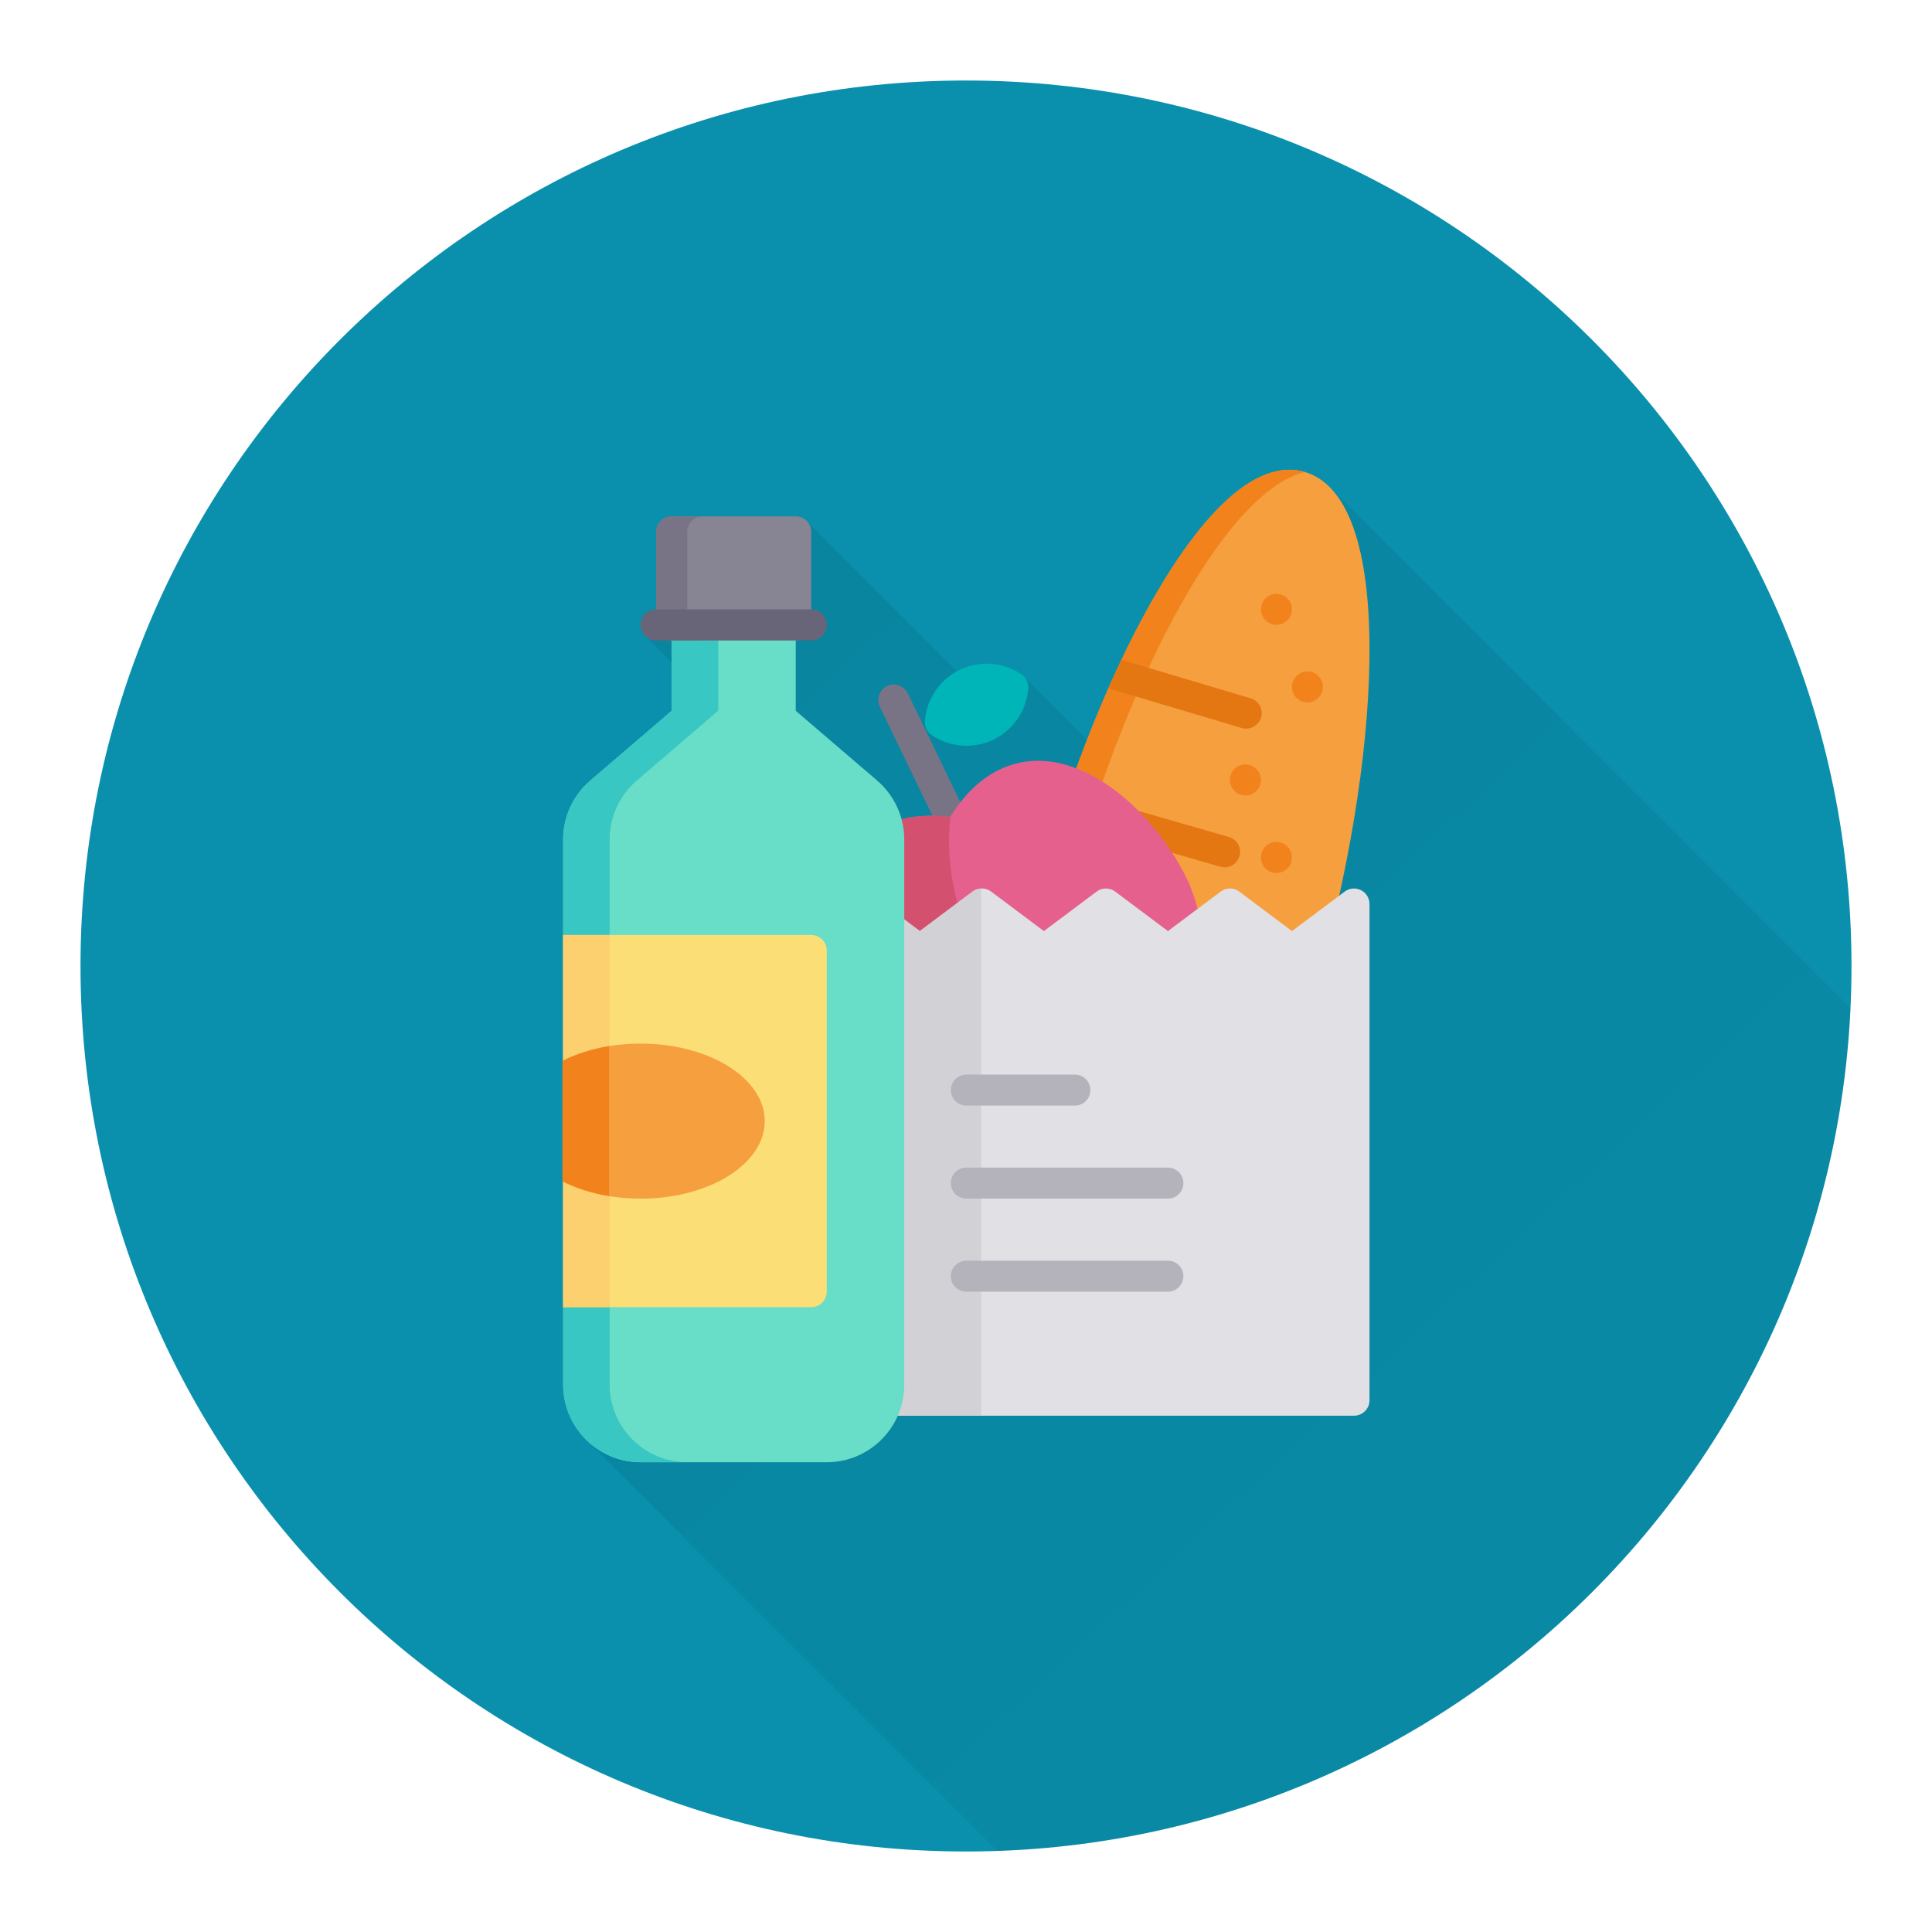<svg version="1.1" xmlns="http://www.w3.org/2000/svg" xmlns:xlink="http://www.w3.org/1999/xlink" width="48" height="48"><defs><linearGradient x1="13.975" y1="11.672" x2="74.683" y2="76.987" gradientUnits="userSpaceOnUse" id="color-1"><stop offset="0" stop-color="#000000" stop-opacity="0.08"></stop><stop offset="1" stop-color="#000000" stop-opacity="0"></stop></linearGradient><filter id="dropshadow-base"><feColorMatrix type="matrix" values="0 0 0 0 0  0 0 0 0 0  0 0 0 0 0  0 0 0 .8 0"></feColorMatrix> <feOffset dx="0" dy="1"></feOffset> <feGaussianBlur stdDeviation="1"></feGaussianBlur> <feComposite in="SourceGraphic"></feComposite></filter><filter id="dropshadow-banner" x="-10%" y="-10%" width="120%" height="130%"><feColorMatrix type="matrix" values="0 0 0 0 0  0 0 0 0 0  0 0 0 0 0  0 0 0 .4 0"></feColorMatrix> <feOffset dx="0" dy="1"></feOffset> <feGaussianBlur stdDeviation="0.5"></feGaussianBlur> <feComposite in="SourceGraphic"></feComposite></filter></defs><g fill="none" fill-rule="nonzero" stroke="none" stroke-width="none" stroke-linecap="butt" stroke-linejoin="miter" stroke-miterlimit="10" stroke-dasharray="" stroke-dashoffset="0" font-family="none" font-weight="none" font-size="none" text-anchor="none" style="mix-blend-mode: normal"><path d="M2,24c0,-12.15 9.85,-22 22,-22c12.15,0 22,9.85 22,22c0,12.15 -9.85,22 -22,22c-12.15,0 -22,-9.85 -22,-22z" id="base 1 5" fill="#0a90ad" stroke-width="1"></path><path d="M28.839,14.552c1.284,-2.136 2.513,-3.115 3.553,-2.833c0.001,0 0.002,0.001 0.003,0.001c0.238,0.065 0.45,0.192 0.637,0.379l12.942,12.942c-0.532,11.409 -9.754,20.546 -21.197,20.945l-10.223,-10.223c-0.349,-0.349 -0.565,-0.83 -0.565,-1.361l0,-1.926l-0,-0l0,-3.112l-0.016,-0.016v-2.991c0.005,-0.003 0.011,-0.005 0.016,-0.008v-3.12h0v-2.373c0,-0.563 0.245,-1.096 0.673,-1.463l2.024,-1.735l0,-1.204l-0.658,-0.658c-0.07,-0.07 -0.113,-0.166 -0.113,-0.272c0,-0.213 0.172,-0.385 0.385,-0.385v-1.926c0,-0.213 0.172,-0.385 0.385,-0.385h0.771l0,0h2.311c0.106,0 0.203,0.043 0.272,0.113l3.735,3.735c0.022,-0.012 0.044,-0.023 0.066,-0.034c0.493,-0.238 1.082,-0.195 1.536,0.113c0.02,0.014 0.039,0.029 0.056,0.046l1.573,1.573c0.564,-1.448 1.185,-2.749 1.83,-3.822z" fill="url(#color-1)" stroke-width="1"></path><path transform="translate(-5.588,-5.588) scale(1.233,1.233)" d="M23.303,20.972c0.007,0 0.014,0 0.021,0l-1.061,-2.196c-0.075,-0.155 -0.01,-0.342 0.145,-0.417c0.155,-0.075 0.342,-0.01 0.417,0.145l1.061,2.196c0.545,-0.697 1.16,-0.847 1.613,-0.836c0.243,0.006 0.486,0.06 0.723,0.151c0.513,-1.407 1.095,-2.668 1.703,-3.68c1.042,-1.732 2.039,-2.527 2.882,-2.298c0.001,0 0.002,0.001 0.003,0.001c0.842,0.231 1.299,1.42 1.32,3.44c0.016,1.461 -0.198,3.232 -0.609,5.104l0.11,-0.083c0.095,-0.071 0.221,-0.082 0.327,-0.029c0.106,0.053 0.173,0.161 0.173,0.279v10c0,0.173 -0.14,0.312 -0.312,0.312h-9.193c-0.242,0.551 -0.793,0.937 -1.432,0.937h-3.75c-0.862,0 -1.562,-0.701 -1.562,-1.562v-1.563h-0l0,-2.53c-0.004,-0.002 -0.009,-0.004 -0.013,-0.006v-2.426c0.004,-0.002 0.009,-0.004 0.013,-0.006l0,-2.531h0v-1.925c0,-0.457 0.199,-0.889 0.546,-1.186l1.642,-1.407l0,-1.419c-0.002,0 -0.003,-0 -0.005,-0h-0.308c-0.173,0 -0.312,-0.14 -0.312,-0.312c0,-0.173 0.14,-0.312 0.312,-0.312v-1.562c0,-0.173 0.14,-0.312 0.312,-0.312h0.625c-0.002,0 -0.003,0 -0.005,0h1.88c0.173,0 0.312,0.14 0.312,0.312v1.562c0.173,0 0.312,0.14 0.312,0.312c-0,0.173 -0.14,0.312 -0.312,0.312h-0.308c-0.002,0 -0.003,0 -0.005,0v1.419l1.642,1.407c0.241,0.206 0.41,0.478 0.491,0.778c0.177,-0.044 0.376,-0.069 0.601,-0.069zM25.256,18.405c-0.033,0.444 -0.302,0.84 -0.703,1.033c-0.172,0.083 -0.357,0.124 -0.543,0.124c-0.247,0 -0.493,-0.073 -0.704,-0.215c-0.093,-0.063 -0.145,-0.17 -0.136,-0.282c0.033,-0.444 0.302,-0.84 0.703,-1.033c0.4,-0.193 0.878,-0.158 1.246,0.092c0.093,0.063 0.145,0.17 0.136,0.282z" fill="none" stroke-width="0"></path><g id="Layer_1 2" stroke-width="1"><path d="M34.024,15.961c-0.027,-2.492 -0.591,-3.959 -1.631,-4.242c-1.04,-0.283 -2.269,0.697 -3.553,2.833c-1.187,1.974 -2.292,4.72 -3.111,7.732c-0.819,3.012 -1.256,5.94 -1.231,8.243c0.027,2.492 0.591,3.959 1.631,4.242c0.117,0.032 0.236,0.048 0.358,0.048c0.959,0 2.055,-0.985 3.195,-2.88c1.187,-1.974 2.292,-4.72 3.111,-7.732c0.819,-3.012 1.256,-5.94 1.231,-8.243z" fill="#f59f3f"></path><path d="M25.268,30.527c-0.025,-2.303 0.413,-5.231 1.231,-8.243c0.819,-3.012 1.923,-5.758 3.111,-7.732c0.987,-1.641 1.941,-2.599 2.802,-2.827c-0.006,-0.002 -0.013,-0.004 -0.019,-0.006c-1.04,-0.283 -2.269,0.697 -3.553,2.833c-1.187,1.974 -2.292,4.72 -3.111,7.732c-0.819,3.012 -1.256,5.94 -1.231,8.243c0.027,2.492 0.591,3.959 1.631,4.242c0.117,0.032 0.236,0.048 0.358,0.048c0.129,0 0.26,-0.018 0.393,-0.054c-1.028,-0.295 -1.585,-1.759 -1.612,-4.236z" fill="#f2821c"></path><g fill="#e57712"><path d="M30.962,18.103c0.166,0 0.319,-0.108 0.369,-0.275c0.061,-0.204 -0.055,-0.418 -0.259,-0.479l-3.212,-0.956c-0.109,0.23 -0.217,0.466 -0.323,0.708l3.316,0.987c0.037,0.011 0.074,0.016 0.11,0.016z"></path><path d="M30.425,21.55c0.167,0 0.321,-0.11 0.37,-0.279c0.059,-0.204 -0.059,-0.418 -0.264,-0.477l-3.989,-1.148c-0.083,0.241 -0.165,0.485 -0.245,0.731l4.022,1.157c0.036,0.01 0.071,0.015 0.107,0.015z"></path></g><g fill="#f2821c"><path d="M31.328,15.139c0,-0.213 0.172,-0.385 0.385,-0.385c0.213,0 0.385,0.172 0.385,0.385c0,0.213 -0.172,0.385 -0.385,0.385c-0.213,0 -0.385,-0.172 -0.385,-0.385z"></path><path d="M32.098,17.066c0,-0.213 0.172,-0.385 0.385,-0.385c0.213,0 0.385,0.172 0.385,0.385c0,0.213 -0.172,0.385 -0.385,0.385c-0.213,0 -0.385,-0.172 -0.385,-0.385z"></path><path d="M30.557,19.377c0,-0.213 0.172,-0.385 0.385,-0.385c0.213,0 0.385,0.172 0.385,0.385c0,0.213 -0.172,0.385 -0.385,0.385c-0.213,0 -0.385,-0.172 -0.385,-0.385z"></path><path d="M31.328,21.303c0,-0.213 0.172,-0.385 0.385,-0.385c0.213,0 0.385,0.172 0.385,0.385c0,0.213 -0.172,0.385 -0.385,0.385c-0.213,0 -0.385,-0.172 -0.385,-0.385z"></path></g><path d="M25.38,16.754c-0.454,-0.308 -1.043,-0.352 -1.536,-0.113c-0.493,0.238 -0.825,0.727 -0.866,1.274c-0.01,0.138 0.054,0.27 0.168,0.348c0.26,0.176 0.563,0.266 0.867,0.266c0.228,0 0.458,-0.05 0.669,-0.153c0.494,-0.238 0.825,-0.727 0.866,-1.274c0.01,-0.138 -0.054,-0.27 -0.168,-0.347z" fill="#00b5b8"></path><path d="M23.714,20.9c-0.143,0 -0.281,-0.08 -0.347,-0.218l-1.508,-3.122c-0.093,-0.192 -0.012,-0.422 0.179,-0.515c0.192,-0.093 0.422,-0.012 0.515,0.179l1.508,3.122c0.093,0.192 0.012,0.422 -0.179,0.515c-0.054,0.026 -0.111,0.038 -0.167,0.038z" fill="#787485"></path><path d="M29.481,21.824c-0.688,-1.424 -2.157,-2.885 -3.632,-2.922c-0.629,-0.016 -1.512,0.221 -2.241,1.393c-1.371,-0.158 -2.105,0.387 -2.484,0.89c-0.888,1.179 -0.656,3.238 0.032,4.662c0.516,1.068 1.442,1.74 2.677,1.945c0.253,0.042 0.513,0.062 0.778,0.062c0.803,0 1.64,-0.19 2.384,-0.549c0.989,-0.478 1.845,-1.271 2.347,-2.175c0.608,-1.094 0.656,-2.238 0.14,-3.306z" fill="#e6608d"></path><path d="M27.643,25.541c-0.264,0 -0.525,-0.021 -0.778,-0.062c-1.235,-0.204 -2.161,-0.877 -2.677,-1.945c-0.461,-0.954 -0.716,-2.192 -0.569,-3.26c-0.004,0.007 -0.009,0.014 -0.013,0.021c-1.371,-0.158 -2.105,0.387 -2.484,0.89c-0.888,1.179 -0.656,3.238 0.032,4.662c0.516,1.068 1.442,1.74 2.677,1.945c0.253,0.042 0.513,0.062 0.778,0.062c0.803,0 1.64,-0.19 2.384,-0.549c0.927,-0.448 1.736,-1.172 2.248,-2.005c-0.523,0.16 -1.068,0.243 -1.598,0.243z" fill="#d4506f"></path><path d="M33.812,22.115c-0.131,-0.065 -0.287,-0.051 -0.403,0.036l-1.31,0.982l-1.31,-0.982c-0.137,-0.103 -0.325,-0.103 -0.462,0l-1.31,0.982l-1.31,-0.982c-0.137,-0.103 -0.325,-0.103 -0.462,0l-1.31,0.982l-1.31,-0.982c-0.137,-0.103 -0.325,-0.103 -0.462,0l-1.31,0.982l-1.31,-0.982c-0.137,-0.103 -0.325,-0.103 -0.462,0l-1.31,0.982l-1.31,-0.982c-0.117,-0.088 -0.273,-0.102 -0.403,-0.036c-0.131,0.065 -0.213,0.199 -0.213,0.345v12.328c0,0.213 0.172,0.385 0.385,0.385h15.41c0.213,0 0.385,-0.172 0.385,-0.385v-12.328c-0,-0.146 -0.083,-0.279 -0.213,-0.345z" fill="#e1e0e4"></path><path d="M24.162,22.151l-1.31,0.982l-1.31,-0.982c-0.137,-0.103 -0.325,-0.103 -0.462,0l-1.31,0.982l-1.31,-0.982c-0.117,-0.088 -0.273,-0.102 -0.403,-0.036c-0.131,0.065 -0.213,0.199 -0.213,0.345v12.328c0,0.213 0.172,0.385 0.385,0.385h6.148v-13.097c-0.076,0.003 -0.151,0.028 -0.215,0.076z" fill="#d2d1d6"></path><g fill="#b4b2bb"><path d="M26.705,27.468h-2.697c-0.213,0 -0.385,-0.172 -0.385,-0.385c0,-0.213 0.172,-0.385 0.385,-0.385h2.697c0.213,0 0.385,0.172 0.385,0.385c0,0.213 -0.172,0.385 -0.385,0.385z"></path><path d="M29.016,29.779h-5.008c-0.213,0 -0.385,-0.172 -0.385,-0.385c0,-0.213 0.172,-0.385 0.385,-0.385h5.008c0.213,0 0.385,0.172 0.385,0.385c0,0.213 -0.172,0.385 -0.385,0.385z"></path><path d="M29.016,32.091h-5.008c-0.213,0 -0.385,-0.172 -0.385,-0.385c0,-0.213 0.172,-0.385 0.385,-0.385h5.008c0.213,0 0.385,0.172 0.385,0.385c0,0.213 -0.172,0.385 -0.385,0.385z"></path></g><path d="M21.794,19.394l-2.024,-1.735v-2.134c0,-0.213 -0.172,-0.385 -0.385,-0.385h-2.312c-0.213,0 -0.385,0.172 -0.385,0.385v2.134l-2.024,1.735c-0.427,0.366 -0.673,0.899 -0.673,1.463v13.546c0,1.062 0.864,1.926 1.926,1.926h4.623c1.062,0 1.926,-0.864 1.926,-1.926v-13.546c-0,-0.563 -0.245,-1.096 -0.673,-1.463z" fill="#68dec8"></path><path d="M15.147,34.402v-13.546c0,-0.563 0.245,-1.096 0.673,-1.463l2.024,-1.735v-2.134c0,-0.213 0.172,-0.385 0.385,-0.385h-1.156c-0.213,0 -0.385,0.172 -0.385,0.385v2.134l-2.024,1.735c-0.427,0.366 -0.673,0.899 -0.673,1.463v13.546c0,1.062 0.864,1.926 1.926,1.926h1.156c-1.062,0 -1.926,-0.864 -1.926,-1.926z" fill="#38c7c2"></path><path d="M19.77,12.828h-3.082c-0.213,0 -0.385,0.172 -0.385,0.385v2.312c0,0.213 0.172,0.385 0.385,0.385h3.082c0.213,0 0.385,-0.172 0.385,-0.385v-2.312c0,-0.213 -0.172,-0.385 -0.385,-0.385z" fill="#878493"></path><path d="M17.073,15.525v-2.312c0,-0.213 0.172,-0.385 0.385,-0.385h-0.771c-0.213,0 -0.385,0.172 -0.385,0.385v2.312c0,0.213 0.172,0.385 0.385,0.385h0.771c-0.213,0 -0.385,-0.172 -0.385,-0.385z" fill="#787485"></path><path d="M20.155,23.23h-6.164v9.246h6.164c0.213,0 0.385,-0.172 0.385,-0.385v-8.476c-0,-0.213 -0.172,-0.385 -0.385,-0.385z" fill="#fcde76"></path><path d="M13.991,32.476v-9.246h1.156v9.246z" fill="#fccf6f"></path><path d="M15.918,25.927c-0.736,0 -1.412,0.162 -1.942,0.431v2.991c0.53,0.269 1.206,0.431 1.942,0.431c1.702,0 3.082,-0.862 3.082,-1.926c0,-1.064 -1.38,-1.926 -3.082,-1.926z" fill="#f59f3f"></path><path d="M13.975,26.358v2.991c0.334,0.17 0.727,0.297 1.156,0.367v-3.725c-0.429,0.071 -0.821,0.198 -1.156,0.367z" fill="#f2821c"></path><path d="M20.155,15.91h-3.853c-0.213,0 -0.385,-0.172 -0.385,-0.385c0,-0.213 0.172,-0.385 0.385,-0.385h3.853c0.213,0 0.385,0.172 0.385,0.385c-0,0.213 -0.172,0.385 -0.385,0.385z" fill="#696578"></path><g fill="#000000" font-family="Roboto, sans-serif" font-weight="400" font-size="14" text-anchor="start"></g><g fill="#000000" font-family="Roboto, sans-serif" font-weight="400" font-size="14" text-anchor="start"></g><g fill="#000000" font-family="Roboto, sans-serif" font-weight="400" font-size="14" text-anchor="start"></g><g fill="#000000" font-family="Roboto, sans-serif" font-weight="400" font-size="14" text-anchor="start"></g><g fill="#000000" font-family="Roboto, sans-serif" font-weight="400" font-size="14" text-anchor="start"></g><g fill="#000000" font-family="Roboto, sans-serif" font-weight="400" font-size="14" text-anchor="start"></g><g fill="#000000" font-family="Roboto, sans-serif" font-weight="400" font-size="14" text-anchor="start"></g><g fill="#000000" font-family="Roboto, sans-serif" font-weight="400" font-size="14" text-anchor="start"></g><g fill="#000000" font-family="Roboto, sans-serif" font-weight="400" font-size="14" text-anchor="start"></g><g fill="#000000" font-family="Roboto, sans-serif" font-weight="400" font-size="14" text-anchor="start"></g><g fill="#000000" font-family="Roboto, sans-serif" font-weight="400" font-size="14" text-anchor="start"></g><g fill="#000000" font-family="Roboto, sans-serif" font-weight="400" font-size="14" text-anchor="start"></g><g fill="#000000" font-family="Roboto, sans-serif" font-weight="400" font-size="14" text-anchor="start"></g><g fill="#000000" font-family="Roboto, sans-serif" font-weight="400" font-size="14" text-anchor="start"></g><g fill="#000000" font-family="Roboto, sans-serif" font-weight="400" font-size="14" text-anchor="start"></g></g><path d="M2,24c0,-12.15 9.85,-22 22,-22c12.15,0 22,9.85 22,22c0,12.15 -9.85,22 -22,22c-12.15,0 -22,-9.85 -22,-22z" id="base 1 1 1" fill="none" stroke-width="1"></path><g id="Layer_1 1 1" fill="#000000" stroke-width="1" font-family="Roboto, sans-serif" font-weight="400" font-size="14" text-anchor="start"><g></g><g></g><g></g><g></g><g></g><g></g><g></g><g></g><g></g><g></g><g></g><g></g><g></g><g></g><g></g><g></g><g></g><g></g></g><rect x="2" y="2" width="44" height="22" fill="none" stroke-width="1"></rect><path d="M2,24v-22h44v22z" fill="none" stroke-width="1"></path><path d="M2,24v-22h44v22z" fill="none" stroke-width="1"></path><path d="M2,24v-22h44v22z" fill="none" stroke-width="1"></path><path d="M2,24v-22h44v22z" fill="none" stroke-width="1"></path></g></svg>